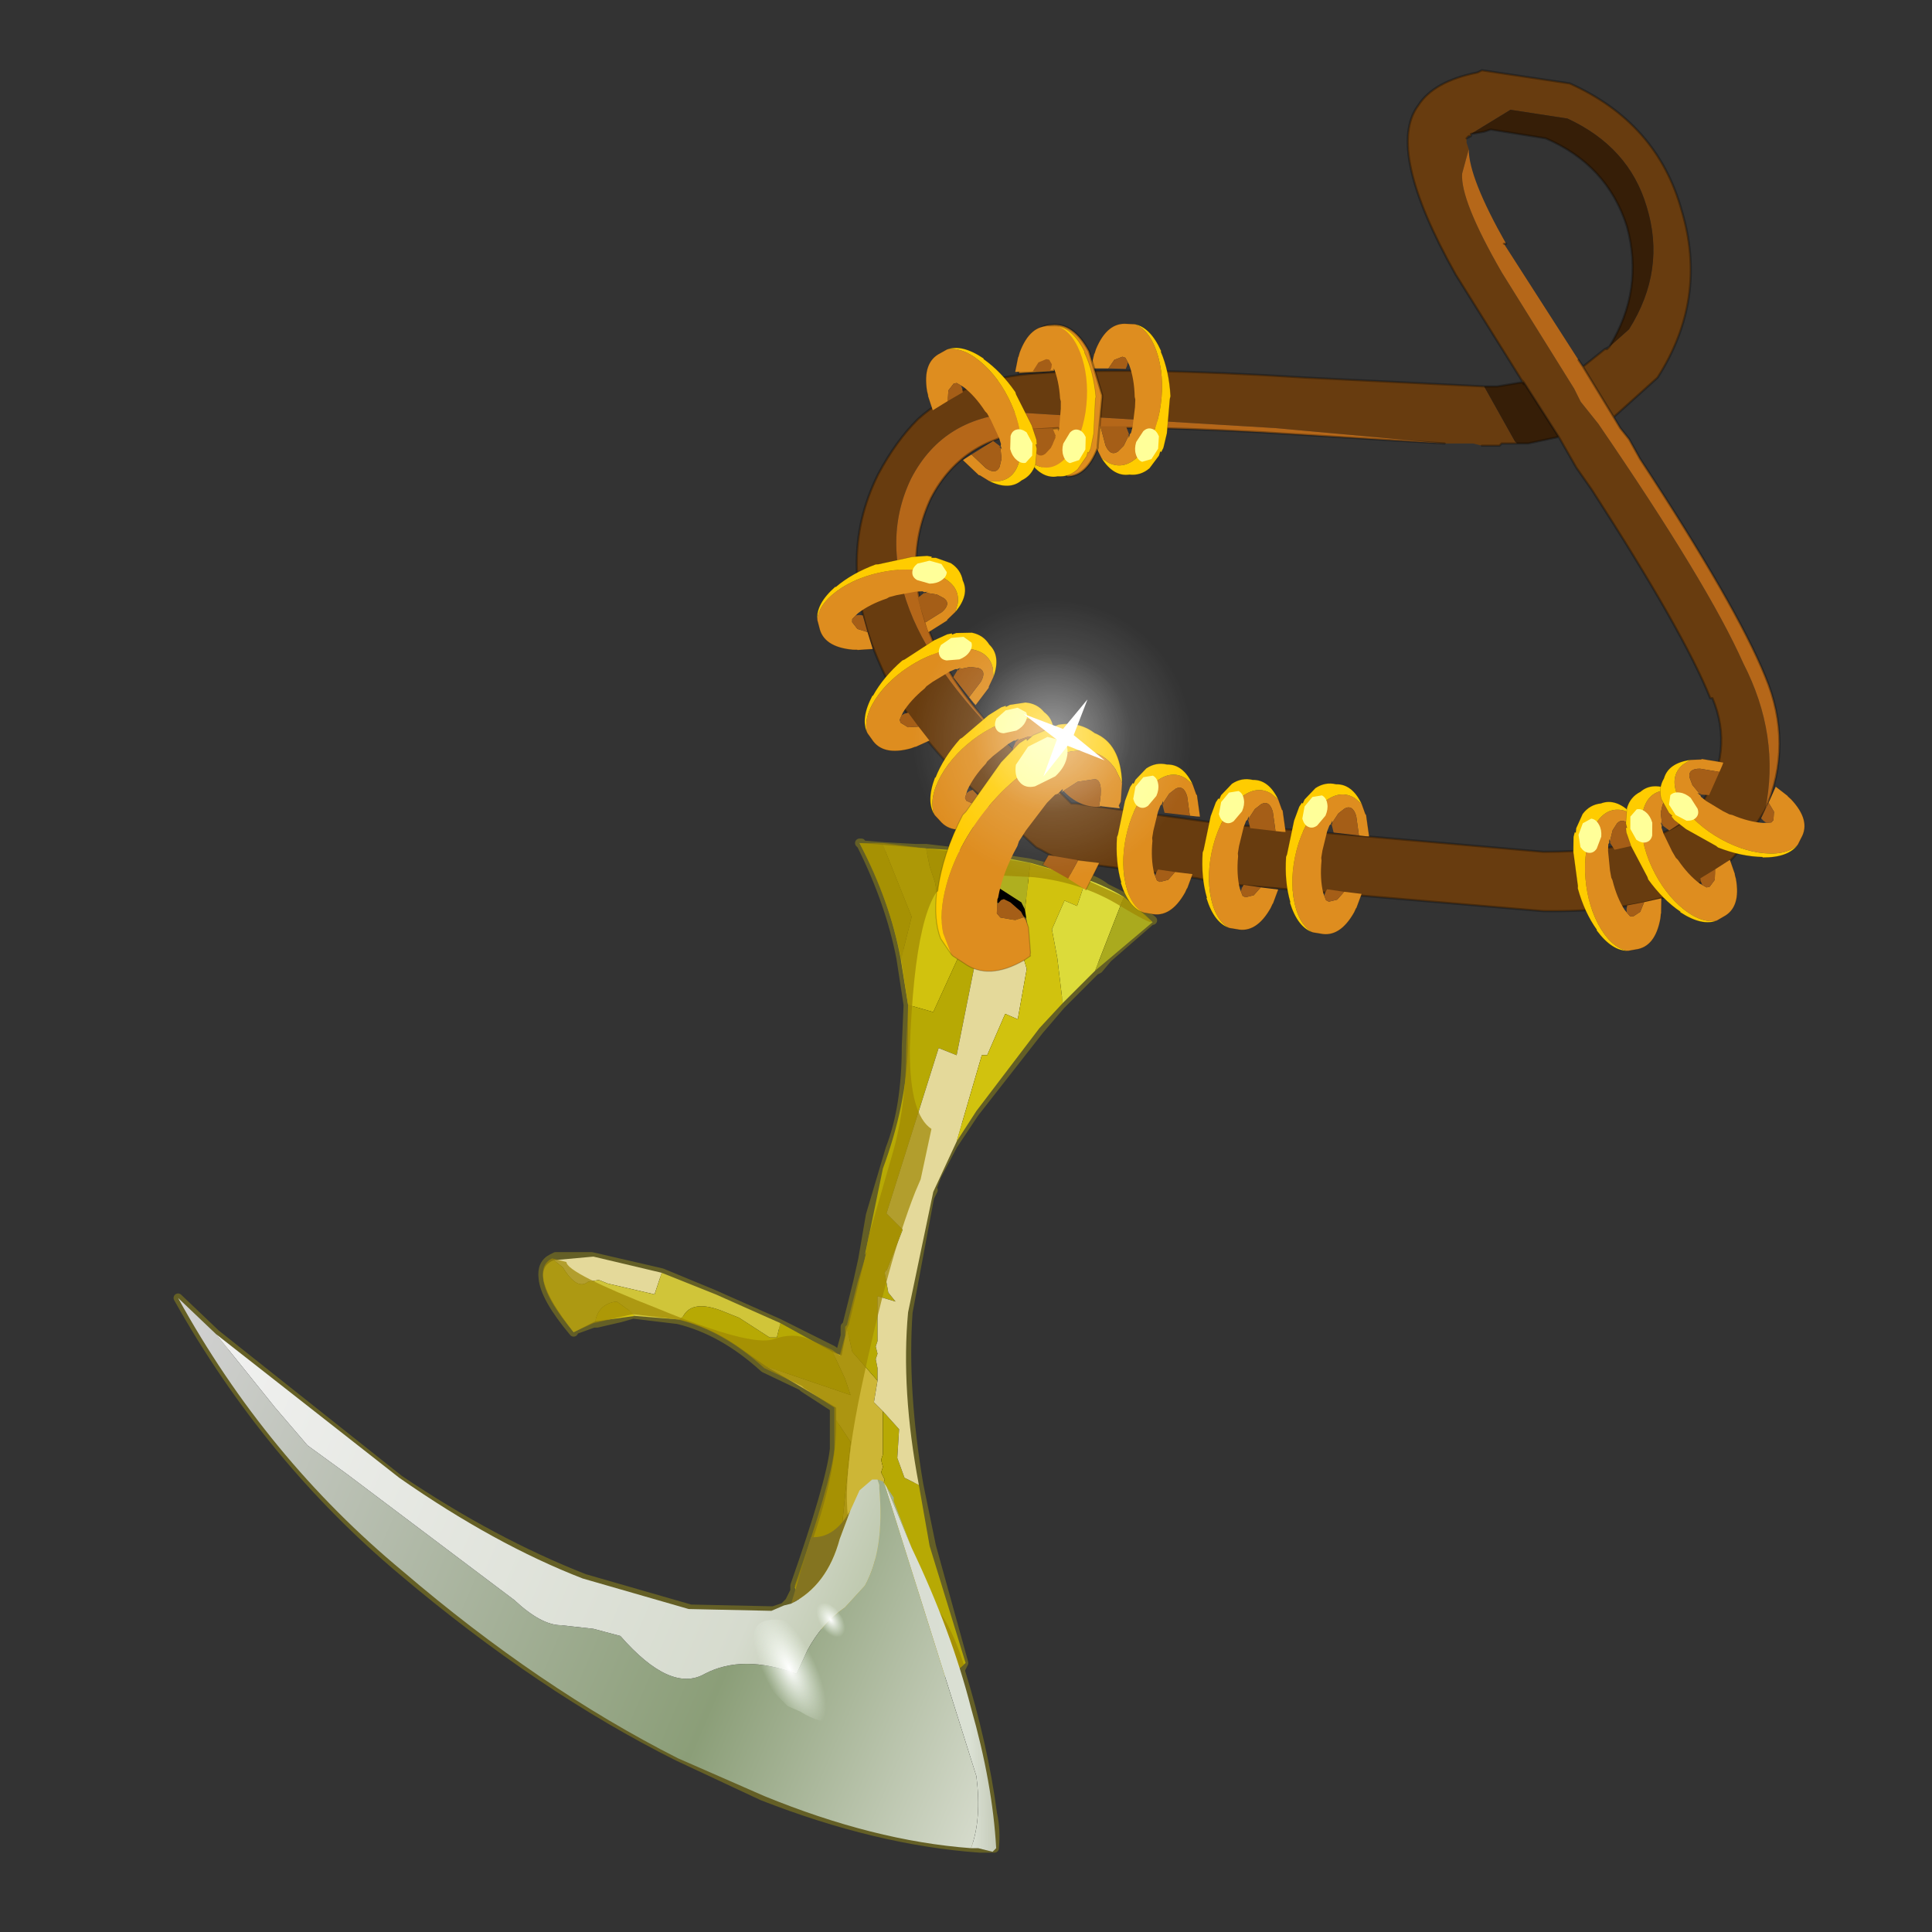 <?xml version="1.0" encoding="UTF-8" standalone="no"?>
<svg xmlns:xlink="http://www.w3.org/1999/xlink" height="440.0px" width="440.0px" xmlns="http://www.w3.org/2000/svg">
  <rect width="100%" height="100%" fill="#333333" stroke="none"/>
  <g transform="matrix(10.0, 0.0, 0.0, 10.0, 0.0, 0.0)">
    <use height="44.0" transform="matrix(1.0, 0.0, 0.0, 1.0, 0.0, 0.0)" width="44.0" xlink:href="#shape0"/>
    <use height="28.15" transform="matrix(-0.819, 0.0, 0.0, 0.819, 26.332, 19.118)" width="27.3" xlink:href="#sprite0"/>
    <use height="19.2" transform="matrix(1.0, 0.0, 0.0, 1.0, 19.5, 1.55)" width="21.0" xlink:href="#shape2"/>
    <use height="10.55" transform="matrix(0.196, -0.177, 0.177, 0.196, 24.372, 19.046)" width="11.05" xlink:href="#sprite1"/>
    <use height="10.55" transform="matrix(0.264, -0.02, 0.02, 0.264, 21.029, 16.161)" width="11.05" xlink:href="#sprite1"/>
    <use height="10.55" transform="matrix(0.196, -0.177, 0.177, 0.196, 26.323, 19.396)" width="11.05" xlink:href="#sprite1"/>
    <use height="10.55" transform="matrix(0.196, -0.177, 0.177, 0.196, 28.223, 19.496)" width="11.05" xlink:href="#sprite1"/>
    <use height="10.55" transform="matrix(0.265, 0.014, -0.014, 0.265, 19.804, 14.271)" width="11.05" xlink:href="#sprite1"/>
    <use height="10.55" transform="matrix(-0.174, 0.2, -0.2, -0.174, 27.722, 8.914)" width="11.05" xlink:href="#sprite1"/>
    <use height="3.45" transform="matrix(1.0, 0.0, 0.0, 1.0, 23.2, 7.4)" width="1.9" xlink:href="#shape4"/>
    <use height="10.55" transform="matrix(-0.166, 0.206, -0.206, -0.166, 26.013, 8.884)" width="11.05" xlink:href="#sprite1"/>
    <use height="10.55" transform="matrix(-0.043, 0.262, -0.262, -0.043, 23.973, 8.274)" width="11.05" xlink:href="#sprite1"/>
    <use height="10.55" transform="matrix(0.243, 0.107, -0.107, 0.243, 19.52, 11.869)" width="11.05" xlink:href="#sprite1"/>
    <use height="10.55" transform="matrix(0.126, -0.232, 0.232, 0.126, 34.922, 20.572)" width="11.05" xlink:href="#sprite1"/>
    <use height="10.55" transform="matrix(0.038, -0.261, 0.261, 0.038, 36.705, 20.695)" width="11.05" xlink:href="#sprite1"/>
    <use height="10.55" transform="matrix(-0.11, -0.239, 0.239, -0.11, 38.794, 20.311)" width="11.05" xlink:href="#sprite1"/>
    <use height="10.55" transform="matrix(0.441, -0.148, 0.148, 0.441, 20.217, 17.783)" width="11.05" xlink:href="#sprite2"/>
    <use height="25.7" transform="matrix(0.186, -0.325, 0.325, 0.186, 17.394, 18.634)" width="25.7" xlink:href="#sprite3"/>
  </g>
  <defs>
    <g id="shape0" transform="matrix(1.0, 0.0, 0.0, 1.0, 0.0, 0.0)">
      <path d="M44.0 44.0 L0.0 44.0 0.0 0.0 44.0 0.0 44.0 44.0" fill="#43adca" fill-opacity="0.0" fill-rule="evenodd" stroke="none"/>
    </g>
    <g id="sprite0" transform="matrix(1.0, 0.0, 0.0, 1.0, 0.1, 0.1)">
      <use height="28.15" transform="matrix(1.0, 0.0, 0.0, 1.0, -0.1, -0.1)" width="27.3" xlink:href="#shape1"/>
    </g>
    <g id="shape1" transform="matrix(1.0, 0.0, 0.0, 1.0, 0.1, 0.1)">
      <path d="M6.3 0.15 L6.6 0.15 7.5 0.05 8.1 0.0 8.15 0.0 8.1 0.05 Q7.3 1.65 7.0 3.2 L6.8 4.5 6.85 5.65 Q6.85 7.35 7.3 8.5 L7.85 10.35 8.1 11.8 8.0 11.3 8.2 12.2 8.5 13.4 8.55 13.45 8.55 13.7 8.7 14.25 8.9 14.1 10.4 13.35 12.2 12.55 13.65 11.95 15.6 11.5 16.6 11.5 16.7 11.55 Q17.0 11.7 16.95 12.1 16.9 12.65 16.1 13.6 L16.1 13.55 15.55 13.35 15.45 13.35 14.8 13.2 14.45 13.1 13.2 13.25 Q11.95 13.55 10.8 14.6 L9.75 15.1 9.7 15.15 8.85 15.7 8.85 16.85 Q8.95 17.8 9.95 20.65 L9.95 20.8 10.1 21.1 10.25 21.25 10.55 21.35 12.85 21.3 15.8 20.45 Q18.35 19.45 20.95 17.7 L26.05 13.65 27.1 12.65 Q24.6 17.1 20.85 20.25 17.0 23.5 13.2 25.4 L10.85 26.5 Q7.65 27.75 4.8 27.95 L4.45 27.95 4.4 27.95 Q4.35 27.45 4.45 27.0 4.7 25.1 5.35 23.0 L5.25 22.8 6.15 19.55 6.5 17.85 Q6.95 15.2 6.8 13.05 L6.2 9.85 6.1 9.65 6.15 9.65 6.25 9.7 6.15 9.6 6.0 9.25 5.55 8.4 5.5 8.3 4.95 7.4 3.15 5.15 2.55 4.45 1.9 3.85 1.6 3.55 1.5 3.5 1.25 3.2 0.1 2.2 0.05 2.15 0.0 2.15 0.8 1.5 1.3 1.25 Q1.55 1.05 1.9 0.95 L2.8 0.7 3.4 0.55 4.45 0.35 5.45 0.2 6.3 0.15 5.45 0.25 4.45 0.4 3.45 0.55 2.8 0.7 3.45 0.55 4.45 0.4 5.45 0.25 6.3 0.15 M6.6 0.15 L7.5 0.1 8.1 0.05 7.5 0.1 6.6 0.15 M3.15 2.0 L3.55 1.25 Q4.2 0.55 4.8 0.55 5.5 0.65 5.7 1.3 L5.95 1.95 5.75 2.25 5.2 1.8 Q5.15 1.7 5.1 1.75 5.15 1.7 5.2 1.8 L5.75 2.25 5.95 1.95 5.7 1.3 Q5.5 0.65 4.8 0.55 4.2 0.55 3.55 1.25 L3.15 2.0 M4.95 1.75 L4.1 1.85 3.45 2.3 3.45 2.45 3.6 2.85 3.7 2.9 3.9 3.05 4.7 3.15 5.0 3.05 5.45 2.65 5.45 2.55 Q5.4 1.9 5.1 1.75 L4.95 1.75 M3.2 2.45 L3.45 2.3 3.2 2.45 M6.15 9.6 L6.25 9.7 6.15 9.65 6.15 9.6 M7.15 12.1 L6.6 10.5 6.25 9.7 6.6 10.5 7.15 12.1" fill="#000000" fill-rule="evenodd" stroke="none"/>
      <path d="M6.3 0.15 L6.6 0.15 M8.1 0.0 L8.15 0.0 8.1 0.05 Q7.3 1.65 7.0 3.2 L6.8 4.5 6.85 5.65 Q6.85 7.35 7.3 8.5 L7.85 10.35 8.1 11.8 M8.0 11.3 L8.2 12.2 8.5 13.4 8.55 13.45 8.55 13.7 8.7 14.25 8.9 14.1 10.4 13.35 12.2 12.55 13.65 11.95 15.6 11.5 16.6 11.5 16.7 11.55 Q17.0 11.7 16.95 12.1 16.9 12.65 16.1 13.6 L16.1 13.55 15.55 13.35 15.45 13.35 14.8 13.2 14.45 13.1 13.2 13.25 Q11.95 13.55 10.8 14.6 L9.75 15.1 9.7 15.15 8.85 15.7 8.85 16.85 Q8.95 17.8 9.95 20.65 L9.95 20.8 10.1 21.1 10.25 21.25 10.55 21.35 12.85 21.3 15.8 20.45 Q18.35 19.45 20.95 17.7 L26.05 13.65 27.1 12.65 Q24.6 17.1 20.85 20.25 17.0 23.5 13.2 25.4 L10.85 26.5 Q7.65 27.75 4.8 27.95 L4.45 27.95 4.4 27.95 Q4.35 27.45 4.45 27.0 4.7 25.1 5.35 23.0 L5.25 22.8 6.15 19.55 6.5 17.85 Q6.95 15.2 6.8 13.05 L6.2 9.85 6.1 9.65 M6.15 9.65 L6.0 9.25 5.55 8.4 4.95 7.5 3.15 5.2 2.55 4.5 1.9 3.85 1.6 3.55 1.5 3.5 1.25 3.2 0.1 2.2 0.05 2.15 0.0 2.15 0.8 1.5 1.3 1.25 Q1.55 1.05 1.9 0.95 L2.8 0.7 M6.3 0.15 L5.45 0.25 4.45 0.4 3.45 0.55 2.8 0.7 M5.1 1.75 Q5.15 1.7 5.2 1.8 L5.75 2.25 5.95 1.95 5.7 1.3 Q5.5 0.65 4.8 0.55 4.2 0.55 3.55 1.25 L3.15 2.0 M8.1 0.05 L7.5 0.1 6.6 0.15 M3.45 2.3 Q4.05 1.8 4.5 1.75 L4.95 1.75 4.1 1.85 3.45 2.3 3.45 2.45 3.6 2.85 3.7 2.9 3.9 3.05 4.7 3.15 5.0 3.05 5.45 2.65 5.45 2.55 Q5.4 1.9 5.1 1.75 L4.95 1.75 M3.45 2.3 L3.2 2.45 M6.15 9.65 L6.25 9.7 6.15 9.6 M6.25 9.7 L6.6 10.5 7.15 12.1" fill="none" stroke="#645f26" stroke-linecap="round" stroke-linejoin="round" stroke-width="0.25"/>
      <path d="M7.5 15.8 L7.75 15.55 7.65 14.95 8.35 14.15 8.5 13.5 8.55 13.75 8.65 14.25 8.9 14.15 8.55 14.9 8.4 15.35 10.75 14.55 8.8 15.7 8.8 16.05 8.4 16.65 8.95 22.1 8.6 22.25 7.2 22.9 6.65 23.1 7.5 17.85 7.45 17.7 7.55 17.5 7.5 17.35 7.55 17.15 7.5 17.0 7.5 15.8" fill="#cdb636" fill-rule="evenodd" stroke="none"/>
      <path d="M5.25 1.3 L5.45 0.2 6.3 0.15 6.2 0.65 6.05 1.1 5.8 2.45 5.3 2.95 6.1 4.7 6.8 4.5 6.8 5.65 Q6.85 7.3 7.5 9.05 L7.8 10.5 8.0 11.45 7.95 11.35 8.15 12.15 8.45 13.4 8.5 13.5 8.35 14.15 7.65 14.95 7.65 14.6 7.7 14.35 7.65 14.2 7.7 14.0 7.65 13.85 7.65 12.6 7.15 12.75 7.35 12.5 7.45 11.95 7.4 11.85 7.4 11.9 6.95 10.75 7.4 10.3 5.95 5.7 5.45 5.9 4.95 3.4 5.0 3.2 4.95 3.05 5.4 2.7 Q5.7 2.3 5.6 1.85 L5.25 1.3 M7.0 3.25 L6.7 2.05 7.5 0.05 8.15 0.0 Q7.3 1.6 7.0 3.25 M6.5 17.85 L6.9 17.65 7.1 17.1 7.05 16.3 7.5 15.8 7.5 17.0 7.55 17.15 7.5 17.35 7.55 17.5 7.45 17.7 7.5 17.85 6.65 23.1 6.1 23.2 5.6 23.15 5.2 22.8 6.2 19.55 6.5 17.85 M8.9 14.15 L10.35 13.35 10.45 13.75 10.65 13.75 11.5 13.2 12.0 13.0 Q12.8 12.7 13.05 13.15 L13.15 13.25 Q12.35 13.45 11.6 13.95 L10.75 14.55 8.4 15.35 8.55 14.9 8.9 14.15 M8.8 16.05 Q8.75 17.75 9.95 20.7 L9.7 21.4 8.95 22.1 8.4 16.65 8.8 16.05" fill="#b7a904" fill-rule="evenodd" stroke="none"/>
      <path d="M4.4 0.35 L4.55 1.15 4.35 1.2 3.65 1.65 3.55 1.85 3.4 0.55 4.4 0.35 M3.65 2.85 L3.7 2.95 3.65 3.0 3.65 2.85" fill="#afaf1f" fill-rule="evenodd" stroke="none"/>
      <path d="M5.25 1.3 L5.15 1.25 4.55 1.15 4.4 0.35 5.45 0.2 5.25 1.3 M3.7 2.95 L3.9 3.1 4.65 3.15 4.95 3.05 5.0 3.2 4.95 3.4 5.45 5.9 5.95 5.7 7.4 10.3 6.95 10.75 7.4 11.9 7.4 11.85 7.45 11.95 7.35 12.5 7.15 12.75 7.65 12.6 7.65 13.85 7.7 14.0 7.65 14.2 7.7 14.35 7.65 14.6 7.65 14.95 7.75 15.55 7.5 15.8 7.05 16.3 7.1 17.1 6.9 17.65 6.5 17.85 Q7.0 15.2 6.8 13.05 L6.1 9.7 5.45 8.3 4.75 5.9 4.6 5.9 4.1 4.75 3.75 4.9 3.5 3.5 3.65 3.0 3.7 2.95 M13.65 11.95 L15.55 11.5 16.65 11.6 16.4 11.8 Q16.0 12.45 15.7 12.2 L15.4 12.15 15.15 12.25 13.85 12.55 13.65 11.95" fill="#e4d99a" fill-rule="evenodd" stroke="none"/>
      <path d="M3.55 1.85 L3.45 2.5 3.65 2.85 3.65 3.0 3.5 3.5 3.75 4.9 4.1 4.75 4.6 5.9 4.75 5.9 5.45 8.3 4.9 7.45 3.15 5.15 2.5 4.45 2.65 3.2 2.8 2.4 2.45 1.6 2.1 1.75 1.85 1.0 3.4 0.55 3.55 1.85 M6.8 4.5 L6.1 4.7 5.3 2.95 5.8 2.45 6.05 1.1 6.2 0.65 6.3 0.15 7.5 0.05 6.7 2.05 7.0 3.25 6.8 4.5 M15.5 13.3 L14.4 13.15 14.55 13.0 14.9 12.75 Q15.4 12.8 15.5 13.3" fill="#d1c20e" fill-rule="evenodd" stroke="none"/>
      <path d="M1.85 1.0 L2.1 1.75 2.45 1.6 2.8 2.4 2.65 3.2 2.5 4.45 1.6 3.55 0.8 1.5 Q1.2 1.25 1.85 1.0" fill="#dcdb3a" fill-rule="evenodd" stroke="none"/>
      <path d="M0.8 1.5 L1.6 3.55 0.0 2.2 0.8 1.5" fill="#aaaa1e" fill-rule="evenodd" stroke="none"/>
      <path d="M10.35 13.35 L12.15 12.55 13.65 11.95 13.85 12.55 15.15 12.25 15.4 12.15 15.7 12.2 Q16.0 12.45 16.4 11.8 L16.65 11.6 Q17.45 11.9 16.1 13.6 L15.5 13.3 Q15.4 12.8 14.9 12.75 L14.55 13.0 14.4 13.15 13.15 13.25 13.05 13.15 Q12.8 12.7 12.0 13.0 L11.5 13.2 10.65 13.75 10.45 13.75 10.35 13.35" fill="#d0c539" fill-rule="evenodd" stroke="none"/>
      <path d="M5.25 22.85 Q5.8 21.1 6.65 20.75 L8.2 19.55 Q8.85 18.7 8.1 15.15 7.35 11.6 6.6 9.7 L6.45 9.35 6.15 7.95 Q6.75 7.55 6.75 5.8 L6.75 5.7 Q6.6 1.4 5.65 1.05 L5.15 0.95 4.95 0.9 Q4.65 0.7 4.3 0.9 L3.3 0.95 Q1.95 1.1 0.9 1.75 -0.1 2.35 0.05 2.15 L0.2 2.0 0.8 1.5 1.9 1.0 3.45 0.55 4.45 0.4 5.45 0.25 6.3 0.15 7.5 0.0 8.15 0.0 Q7.3 1.65 7.0 3.2 L6.8 4.5 6.85 5.65 Q6.85 7.35 7.25 8.7 L7.9 10.95 8.0 11.55 8.2 12.2 8.5 13.4 8.55 13.45 8.55 13.7 8.7 14.25 8.9 14.1 9.55 13.8 Q10.0 13.6 10.55 13.8 11.2 14.0 13.75 12.95 16.3 11.95 16.3 11.65 L16.7 11.55 Q17.0 11.7 16.95 12.1 16.9 12.65 16.1 13.6 L15.55 13.35 14.45 13.1 13.2 13.25 Q11.95 13.55 10.8 14.6 L9.75 15.1 9.7 15.15 8.85 15.7 8.85 16.85 Q8.95 17.8 9.95 20.65 L9.75 21.2 9.7 21.35 8.95 22.15 8.65 22.3 7.25 22.95 6.7 23.1 6.45 23.15 6.1 23.15 5.6 23.15 5.25 22.85" fill="#9f8804" fill-opacity="0.722" fill-rule="evenodd" stroke="none"/>
      <path d="M8.4 18.55 Q8.85 19.35 9.5 19.3 L10.05 21.15 Q9.05 20.65 8.7 19.35 L8.4 18.55" fill="#847420" fill-rule="evenodd" stroke="none"/>
      <path d="M5.05 27.95 L5.0 27.95 4.85 27.95 4.45 28.05 4.35 27.95 Q4.45 26.15 5.05 24.05 5.6 21.9 6.7 19.6 L7.4 17.9 7.5 17.75 7.45 17.85 4.9 25.95 Q4.75 27.15 5.05 27.95" fill="url(#gradient0)" fill-rule="evenodd" stroke="none"/>
      <path d="M7.5 17.75 L7.65 17.7 7.6 17.85 7.6 17.95 Q7.45 19.65 8.0 20.65 L8.55 21.25 Q9.2 21.7 9.6 22.45 L9.9 23.1 Q11.4 22.55 12.45 23.1 13.4 23.65 14.8 22.05 L15.55 21.85 16.45 21.75 Q17.0 21.75 17.75 21.05 L22.4 17.55 23.5 16.75 24.4 15.7 26.05 13.65 27.1 12.65 Q24.65 17.1 20.85 20.25 17.05 23.5 13.2 25.45 L10.8 26.5 Q7.75 27.75 5.05 27.95 4.75 27.15 4.9 25.95 L7.45 17.85 7.5 17.75 M6.7 19.6 L7.2 18.3 7.2 18.2 7.4 17.9 6.7 19.6" fill="url(#gradient1)" fill-rule="evenodd" stroke="none"/>
      <path d="M7.65 17.7 L7.7 17.7 7.8 17.7 8.15 18.0 8.4 18.55 8.7 19.35 Q9.05 20.65 10.05 21.15 L10.25 21.2 10.6 21.35 12.9 21.3 15.85 20.45 Q18.3 19.5 20.95 17.65 L26.05 13.65 24.4 15.7 23.5 16.75 22.4 17.55 17.75 21.05 Q17.0 21.75 16.45 21.75 L15.55 21.85 14.8 22.05 Q13.4 23.65 12.45 23.1 11.4 22.55 9.9 23.1 L9.6 22.45 Q9.2 21.7 8.55 21.25 L8.0 20.65 Q7.45 19.65 7.6 17.95 L7.6 17.85 7.65 17.7" fill="url(#gradient2)" fill-rule="evenodd" stroke="none"/>
      <path d="M8.55 22.65 L8.45 22.55 8.4 22.5 8.45 21.95 Q8.5 21.65 8.7 21.45 L8.8 21.3 8.95 21.2 9.0 21.15 9.25 21.15 9.35 21.15 9.35 21.2 9.4 21.25 9.4 21.35 9.35 21.9 9.3 21.95 9.0 22.4 8.9 22.45 8.55 22.65" fill="url(#gradient3)" fill-rule="evenodd" stroke="none"/>
      <path d="M9.3 21.95 Q9.85 21.65 10.35 21.6 10.9 21.55 11.05 21.85 L11.15 22.2 11.15 22.45 11.1 22.55 11.05 22.65 10.6 23.55 10.45 23.7 10.35 23.8 10.15 24.0 9.8 24.15 Q9.25 24.5 8.75 24.45 8.3 24.3 8.25 23.8 L8.25 23.65 Q8.2 23.1 8.55 22.65 L8.9 22.45 9.0 22.4 9.3 21.95" fill="url(#gradient4)" fill-rule="evenodd" stroke="none"/>
    </g>
    <linearGradient gradientTransform="matrix(0.006, -0.004, -1.0E-4, 0.009, 6.75, 22.65)" gradientUnits="userSpaceOnUse" id="gradient0" spreadMethod="pad" x1="-819.2" x2="819.2">
      <stop offset="0.0" stop-color="#767c58"/>
      <stop offset="0.329" stop-color="#dae0d3"/>
      <stop offset="0.973" stop-color="#d5d5d5"/>
    </linearGradient>
    <linearGradient gradientTransform="matrix(0.013, -0.012, 0.003, 0.007, 14.95, 18.35)" gradientUnits="userSpaceOnUse" id="gradient1" spreadMethod="pad" x1="-819.2" x2="819.2">
      <stop offset="0.0" stop-color="#dce0d3"/>
      <stop offset="0.329" stop-color="#8b9e78"/>
      <stop offset="0.973" stop-color="#d1d1d1"/>
    </linearGradient>
    <linearGradient gradientTransform="matrix(0.013, -0.012, 0.003, 0.007, 14.95, 18.35)" gradientUnits="userSpaceOnUse" id="gradient2" spreadMethod="pad" x1="-819.2" x2="819.2">
      <stop offset="0.0" stop-color="#879e65"/>
      <stop offset="0.329" stop-color="#d6dbce"/>
      <stop offset="0.973" stop-color="#f2f2f2"/>
    </linearGradient>
    <radialGradient cx="0" cy="0" gradientTransform="matrix(-4.0E-4, -1.0E-4, 3.0E-4, -6.0E-4, 8.95, 21.6)" gradientUnits="userSpaceOnUse" id="gradient3" r="819.2" spreadMethod="pad">
      <stop offset="0.0" stop-color="#ffffff"/>
      <stop offset="0.973" stop-color="#f5fef3" stop-opacity="0.0"/>
    </radialGradient>
    <radialGradient cx="0" cy="0" gradientTransform="matrix(0.001, -0.002, 8.0E-4, 4.0E-4, 10.1, 22.95)" gradientUnits="userSpaceOnUse" id="gradient4" r="819.2" spreadMethod="pad">
      <stop offset="0.0" stop-color="#ffffff"/>
      <stop offset="0.973" stop-color="#f5fef3" stop-opacity="0.0"/>
    </radialGradient>
    <g id="shape2" transform="matrix(1.0, 0.0, 0.0, 1.0, -19.5, -1.55)">
      <path d="M36.65 7.9 L37.1 7.5 Q37.95 6.15 37.5 4.7 37.1 3.35 35.7 2.7 L34.4 2.5 33.5 3.05 33.5 3.1 33.45 3.1 33.4 3.15 33.4 3.25 33.45 3.4 33.3 3.95 Q33.25 4.55 34.2 6.2 L35.85 8.85 36.0 9.15 36.4 9.65 Q38.9 13.3 39.7 15.1 40.55 16.75 40.2 18.45 L39.85 19.0 Q38.9 20.8 35.15 20.75 L28.1 20.15 28.0 20.1 27.95 20.15 27.25 20.0 24.15 19.6 23.7 19.35 23.6 19.3 21.8 17.65 21.5 17.3 Q20.5 16.2 20.05 15.15 19.0 12.8 20.0 10.8 20.4 10.05 20.9 9.55 21.95 8.6 23.65 8.5 25.8 8.35 29.75 8.6 L33.8 8.8 34.5 10.05 34.55 10.1 34.2 10.1 34.15 10.15 33.75 10.15 33.55 10.1 32.9 10.1 29.05 9.75 23.25 9.4 Q21.5 9.45 20.75 10.9 20.05 12.35 20.8 14.1 21.5 15.7 23.45 17.45 L24.05 17.95 24.4 18.3 24.5 18.3 27.4 18.7 28.15 18.8 28.3 18.8 35.15 19.4 Q37.95 19.4 38.75 18.3 39.5 17.1 39.0 15.9 L38.95 15.9 Q38.35 14.4 36.25 11.15 L35.9 10.65 35.7 10.3 35.5 9.95 34.7 8.7 34.7 8.75 34.65 8.65 33.15 6.25 Q31.55 3.4 32.3 2.4 32.65 1.85 33.65 1.65 L33.75 1.6 35.75 1.9 Q37.75 2.8 38.3 4.8 38.9 6.8 37.75 8.6 L36.75 9.5 36.05 8.35 36.55 7.95 36.6 7.95 36.65 7.9" fill="#683c0f" fill-rule="evenodd" stroke="none"/>
      <path d="M33.5 3.05 L34.4 2.5 35.7 2.7 Q37.1 3.35 37.5 4.7 37.95 6.15 37.1 7.5 L36.65 7.9 Q37.45 6.6 37.05 5.15 36.6 3.75 35.2 3.15 L33.95 2.95 33.8 3.0 33.5 3.05 M34.7 8.7 L35.5 9.95 34.8 10.1 34.55 10.1 34.5 10.05 33.8 8.8 34.1 8.8 34.7 8.7" fill="#361e07" fill-rule="evenodd" stroke="none"/>
      <path d="M36.05 8.35 L36.75 9.5 36.9 9.75 37.1 10.0 37.35 10.45 Q39.55 13.8 40.2 15.4 40.85 16.95 40.2 18.45 40.55 16.75 39.7 15.1 38.9 13.3 36.4 9.65 L36.0 9.15 35.85 8.85 34.2 6.2 Q33.25 4.55 33.3 3.95 L33.45 3.4 Q33.45 4.05 34.3 5.55 L34.25 5.55 35.95 8.2 36.05 8.35 M23.45 17.45 Q21.5 15.7 20.8 14.1 20.05 12.35 20.75 10.9 21.5 9.45 23.25 9.4 L29.05 9.75 32.9 10.1 29.65 9.9 Q25.85 9.65 23.75 9.8 21.95 9.9 21.2 11.35 20.5 12.85 21.25 14.6 21.85 15.95 23.45 17.45" fill="#b56719" fill-rule="evenodd" stroke="none"/>
      <path d="M36.65 7.9 L36.6 7.95 36.55 7.95 36.05 8.35 36.75 9.5 37.75 8.6 Q38.9 6.8 38.3 4.8 37.75 2.8 35.75 1.9 L33.75 1.6 33.65 1.65 Q32.65 1.85 32.3 2.4 31.55 3.4 33.15 6.25 L34.65 8.65 34.7 8.75 34.7 8.7 35.5 9.95 35.7 10.3 35.9 10.65 36.25 11.15 Q38.35 14.4 38.95 15.9 L39.0 15.9 Q39.5 17.1 38.75 18.3 37.95 19.4 35.15 19.4 L28.3 18.8 28.15 18.8 27.4 18.7 24.5 18.3 24.4 18.3 24.05 17.95 23.45 17.45 Q21.85 15.95 21.25 14.6 20.5 12.85 21.2 11.35 21.95 9.9 23.75 9.8 25.85 9.65 29.65 9.9 L32.9 10.1 M33.75 10.15 L34.15 10.15 34.2 10.1 34.55 10.1 34.8 10.1 35.5 9.95 35.7 10.3 M33.8 8.8 L29.75 8.6 Q25.8 8.35 23.65 8.5 21.95 8.6 20.9 9.55 20.4 10.05 20.0 10.8 19.0 12.8 20.05 15.15 20.5 16.2 21.5 17.3 L21.8 17.65 23.6 19.3 23.7 19.35 24.15 19.6 27.25 20.0 27.95 20.15 28.0 20.1 28.1 20.15 35.15 20.75 Q38.9 20.8 39.85 19.0 L40.2 18.45 Q40.85 16.95 40.2 15.4 39.55 13.8 37.35 10.45 L37.1 10.0 36.9 9.75 36.75 9.5 M33.4 3.15 L33.45 3.1 33.5 3.1 33.5 3.05 33.8 3.0 33.95 2.95 35.2 3.15 Q36.6 3.75 37.05 5.15 37.45 6.6 36.65 7.9 L36.55 7.95 M33.4 3.15 L33.5 3.1 33.5 3.05 M34.25 5.55 L34.3 5.55 M36.05 8.35 L35.95 8.2 36.05 8.35 M34.65 8.65 L34.7 8.7 34.1 8.8 33.8 8.8" fill="none" stroke="#000000" stroke-linecap="round" stroke-linejoin="round" stroke-opacity="0.302" stroke-width="0.05"/>
    </g>
    <g id="sprite1" transform="matrix(1.0, 0.0, 0.0, 1.0, 5.55, 5.3)">
      <use height="10.55" transform="matrix(1.0, 0.0, 0.0, 1.0, -5.55, -5.3)" width="11.05" xlink:href="#shape3"/>
    </g>
    <g id="shape3" transform="matrix(1.0, 0.0, 0.0, 1.0, 5.55, 5.3)">
      <path d="M-5.25 3.85 L-5.3 3.75 Q-5.7 2.35 -4.45 0.45 -3.2 -1.4 -1.0 -2.7 1.2 -3.95 3.0 -3.85 4.8 -3.75 5.2 -2.3 L5.3 -1.55 4.95 -0.7 4.95 -0.6 3.9 0.95 3.7 0.75 3.3 0.3 4.25 -1.1 Q4.7 -2.05 3.95 -2.25 L3.25 -2.3 2.3 -2.05 2.4 -2.15 2.45 -2.2 2.15 -2.05 2.05 -2.05 2.0 -2.05 1.5 -1.8 0.1 -0.85 -0.4 -0.45 -0.55 -0.25 Q-1.7 0.8 -2.3 1.9 L-2.4 2.15 -2.55 2.55 -2.45 2.8 -1.8 3.15 -0.9 3.05 0.1 4.2 -1.05 4.8 -1.1 4.8 -1.45 4.95 Q-3.85 5.75 -4.85 4.35 L-5.25 3.85 M2.2 -2.0 L2.2 -2.05 2.25 -2.0 2.2 -2.0" fill="#de8d1f" fill-rule="evenodd" stroke="none"/>
      <path d="M3.3 0.3 L1.85 -1.35 2.2 -2.0 2.25 -2.0 2.25 -1.9 2.3 -2.05 3.25 -2.3 3.95 -2.25 Q4.7 -2.05 4.25 -1.1 L3.3 0.3 M-2.4 2.15 L-2.15 2.0 -1.85 1.9 -0.9 3.05 -1.8 3.15 -2.45 2.8 -2.55 2.55 -2.4 2.15" fill="#a55e17" fill-rule="evenodd" stroke="none"/>
      <path d="M-5.25 3.85 Q-5.95 2.65 -5.0 0.6 L-4.95 0.6 Q-4.15 -1.05 -2.6 -2.55 L-2.4 -2.65 0.0 -4.4 1.05 -4.95 1.15 -5.0 1.55 -5.1 1.55 -5.0 1.9 -5.15 3.25 -5.25 Q4.25 -5.1 4.8 -4.3 5.85 -3.4 5.3 -1.55 L5.2 -2.3 Q4.8 -3.75 3.0 -3.85 1.2 -3.95 -1.0 -2.7 -3.2 -1.4 -4.45 0.45 -5.7 2.35 -5.3 3.75 L-5.25 3.85" fill="#ffcc00" fill-rule="evenodd" stroke="none"/>
      <path d="M5.3 -1.55 Q5.85 -3.4 4.8 -4.3 4.25 -5.1 3.25 -5.25 L1.9 -5.15 1.55 -5.0 1.55 -5.1 1.15 -5.0 1.05 -4.95 0.0 -4.4 -2.4 -2.65 -2.6 -2.55 Q-4.15 -1.05 -4.95 0.6 L-5.0 0.6 Q-5.95 2.65 -5.25 3.85 M5.3 -1.55 L4.95 -0.7 4.95 -0.6 3.9 0.95 M0.1 4.2 L-1.05 4.8 -1.1 4.8 -1.45 4.95 Q-3.85 5.75 -4.85 4.35 L-5.25 3.85" fill="none" stroke="#000000" stroke-linecap="round" stroke-linejoin="round" stroke-opacity="0.2" stroke-width="0.05"/>
      <path d="M2.3 -2.9 L1.2 -2.75 Q0.7 -2.8 0.55 -3.2 0.4 -3.55 0.65 -4.05 L1.5 -4.7 2.55 -4.85 3.25 -4.4 Q3.4 -4.0 3.1 -3.55 2.85 -3.15 2.3 -2.9" fill="#ffff99" fill-rule="evenodd" stroke="none"/>
    </g>
    <g id="shape4" transform="matrix(1.0, 0.0, 0.0, 1.0, -23.2, -7.4)">
      <path d="M24.05 8.3 L24.05 8.35 24.0 8.45 23.2 8.5 23.3 8.15 Q23.5 7.4 23.95 7.4 24.45 7.35 24.8 8.0 L25.1 9.0 25.1 9.05 25.0 10.15 25.0 10.2 Q24.75 10.85 24.3 10.85 L24.3 10.8 Q23.85 10.95 23.45 10.3 L23.3 9.85 23.35 9.8 24.1 9.75 24.2 9.95 24.15 9.9 24.2 10.0 24.2 9.9 24.25 9.75 24.3 9.15 24.3 9.1 24.1 8.35 24.05 8.3 Q23.95 8.05 23.8 8.3 23.95 8.05 24.05 8.3 M23.95 10.1 L24.05 10.2 24.2 10.0 24.05 10.2 23.95 10.1" fill="#de8d1f" fill-rule="evenodd" stroke="none"/>
      <path d="M24.2 10.0 L24.15 9.9 24.2 9.95 24.1 9.75 23.35 9.8 23.3 9.85 23.45 10.3 Q23.85 10.95 24.3 10.8 L24.3 10.85 Q24.75 10.85 25.0 10.2 L25.0 10.15 25.1 9.05 25.1 9.0 24.8 8.0 Q24.45 7.35 23.95 7.4 23.5 7.4 23.3 8.15 L23.2 8.5 24.0 8.45 24.05 8.35 24.05 8.3 Q23.95 8.05 23.8 8.3 M24.2 10.0 L24.2 9.9 24.25 9.75 24.3 9.15 24.3 9.1 24.1 8.35 24.05 8.3 M24.2 10.0 L24.05 10.2 23.95 10.1" fill="none" stroke="#000000" stroke-linecap="round" stroke-linejoin="round" stroke-opacity="0.302" stroke-width="0.05"/>
    </g>
    <g id="sprite2" transform="matrix(1.0, 0.0, 0.0, 1.0, 5.55, 5.3)">
      <use height="10.55" transform="matrix(1.0, 0.0, 0.0, 1.0, -5.55, -5.3)" width="11.05" xlink:href="#shape5"/>
    </g>
    <g id="shape5" transform="matrix(1.0, 0.0, 0.0, 1.0, 5.55, 5.3)">
      <path d="M-5.3 3.75 L-5.55 2.85 Q-5.6 1.9 -5.0 0.6 L-4.95 0.6 Q-4.15 -1.05 -2.6 -2.55 L-2.4 -2.65 0.0 -4.4 1.05 -4.95 1.15 -5.0 1.55 -5.1 1.55 -5.0 1.9 -5.15 3.25 -5.25 Q4.25 -5.1 4.8 -4.3 5.85 -3.4 5.3 -1.55 L5.2 -2.3 Q4.8 -3.75 3.0 -3.85 1.2 -3.95 -1.0 -2.7 -3.2 -1.4 -4.45 0.45 -5.25 1.65 -5.35 2.65 L-5.3 3.75" fill="#ffcc00" fill-rule="evenodd" stroke="none"/>
      <path d="M-5.3 3.75 L-5.35 2.65 Q-5.25 1.65 -4.45 0.45 -3.2 -1.4 -1.0 -2.7 1.2 -3.95 3.0 -3.85 4.8 -3.75 5.2 -2.3 L5.3 -1.55 4.95 -0.7 4.8 -0.55 4.8 -0.4 3.95 -0.8 3.8 -0.8 3.85 -0.8 Q4.5 -1.95 4.1 -2.15 L3.25 -2.3 2.45 -2.1 2.3 -2.05 2.4 -2.1 2.45 -2.2 2.35 -2.15 2.15 -2.05 2.05 -2.05 2.0 -2.05 1.5 -1.8 0.1 -0.85 -0.4 -0.45 -0.55 -0.25 Q-1.65 0.75 -2.25 1.85 L-2.3 1.9 -2.4 2.15 -2.55 2.55 -2.45 2.8 -1.8 3.15 -1.7 3.15 -1.35 3.15 -1.3 3.3 -1.3 3.7 -1.6 4.9 -1.65 5.0 -1.65 5.05 -2.0 5.15 Q-4.0 5.55 -4.85 4.35 L-5.25 3.85 -5.3 3.75 M2.2 -2.0 L2.2 -2.05 2.25 -2.0 2.2 -2.0 M1.3 2.05 L2.0 1.4 2.05 1.35 3.0 1.8 1.95 2.85 1.3 2.05" fill="#de8d1f" fill-rule="evenodd" stroke="none"/>
      <path d="M3.85 -0.8 Q2.9 -1.1 2.45 -2.1 L3.25 -2.3 4.1 -2.15 Q4.5 -1.95 3.85 -0.8 M-2.4 2.15 L-2.15 2.0 -2.05 2.0 -2.0 2.0 -1.75 2.25 -1.4 2.85 -1.35 3.15 -1.7 3.15 -1.8 3.15 -2.45 2.8 -2.55 2.55 -2.4 2.15 M0.75 0.65 L2.05 1.35 2.0 1.4 1.3 2.05 0.85 1.55 0.35 1.0 0.75 0.65" fill="#a55e17" fill-rule="evenodd" stroke="none"/>
      <path d="M5.3 -1.55 Q5.85 -3.4 4.8 -4.3 4.25 -5.1 3.25 -5.25 L1.9 -5.15 1.55 -5.0 1.55 -5.1 1.15 -5.0 1.05 -4.95 0.0 -4.4 -2.4 -2.65 -2.6 -2.55 Q-4.15 -1.05 -4.95 0.6 L-5.0 0.6 Q-5.6 1.9 -5.55 2.85 L-5.3 3.75 M5.3 -1.55 L4.95 -0.7 4.8 -0.55 4.8 -0.4 M3.95 -0.8 L3.8 -0.8 3.85 -0.8 M-1.35 3.15 L-1.3 3.3 -1.3 3.7 -1.6 4.9 -1.65 5.0 -1.65 5.05 -2.0 5.15 Q-4.0 5.55 -4.85 4.35 L-5.25 3.85 -5.3 3.75 M0.75 0.65 L0.35 1.0 M2.05 1.35 L3.0 1.8 1.95 2.85" fill="none" stroke="#000000" stroke-linecap="round" stroke-linejoin="round" stroke-opacity="0.2" stroke-width="0.05"/>
      <path d="M2.3 -2.9 L1.2 -2.75 Q0.7 -2.8 0.55 -3.2 0.4 -3.55 0.65 -4.05 L1.5 -4.7 2.55 -4.85 3.25 -4.4 Q3.4 -4.0 3.1 -3.55 2.85 -3.15 2.3 -2.9" fill="#ffff99" fill-rule="evenodd" stroke="none"/>
    </g>
    <g id="sprite3" transform="matrix(1.0, 0.0, 0.0, 1.0, 12.85, 12.85)">
      <use height="12.4" transform="matrix(1.184, 0.0, 0.0, 1.184, -6.99, -7.59)" width="12.4" xlink:href="#sprite4"/>
      <use height="5.7" transform="matrix(1.0, 0.0, 0.0, 1.0, -2.2, -2.3)" width="5.4" xlink:href="#shape7"/>
      <use height="12.4" transform="matrix(2.072, 0.0, 0.0, 2.072, -12.845, -12.845)" width="12.4" xlink:href="#sprite4"/>
    </g>
    <g id="sprite4" transform="matrix(1.0, 0.0, 0.0, 1.0, 6.2, 6.2)">
      <use height="12.4" transform="matrix(1.0, 0.0, 0.0, 1.0, -6.2, -6.2)" width="12.4" xlink:href="#shape6"/>
    </g>
    <g id="shape6" transform="matrix(1.0, 0.0, 0.0, 1.0, 6.2, 6.2)">
      <path d="M4.35 -4.4 Q6.2 -2.55 6.2 0.0 6.2 2.55 4.35 4.35 2.55 6.2 0.0 6.2 -2.55 6.2 -4.4 4.35 -6.2 2.55 -6.2 0.0 -6.2 -2.55 -4.4 -4.4 -2.55 -6.2 0.0 -6.2 2.55 -6.2 4.35 -4.4" fill="url(#gradient5)" fill-rule="evenodd" stroke="none"/>
    </g>
    <radialGradient cx="0" cy="0" gradientTransform="matrix(0.005, 0.0, 0.0, 0.005, 0.0, 0.0)" gradientUnits="userSpaceOnUse" id="gradient5" r="819.2" spreadMethod="pad">
      <stop offset="0.0" stop-color="#ffffff" stop-opacity="0.302"/>
      <stop offset="1.0" stop-color="#ffffff" stop-opacity="0.0"/>
    </radialGradient>
    <g id="shape7" transform="matrix(1.0, 0.0, 0.0, 1.0, 2.2, 2.3)">
      <path d="M0.9 0.25 L3.2 0.65 0.9 1.0 0.5 3.4 0.15 1.0 -2.2 0.65 0.15 0.25 0.5 -2.3 0.9 0.25" fill="#ffffff" fill-rule="evenodd" stroke="none"/>
    </g>
  </defs>
</svg>
